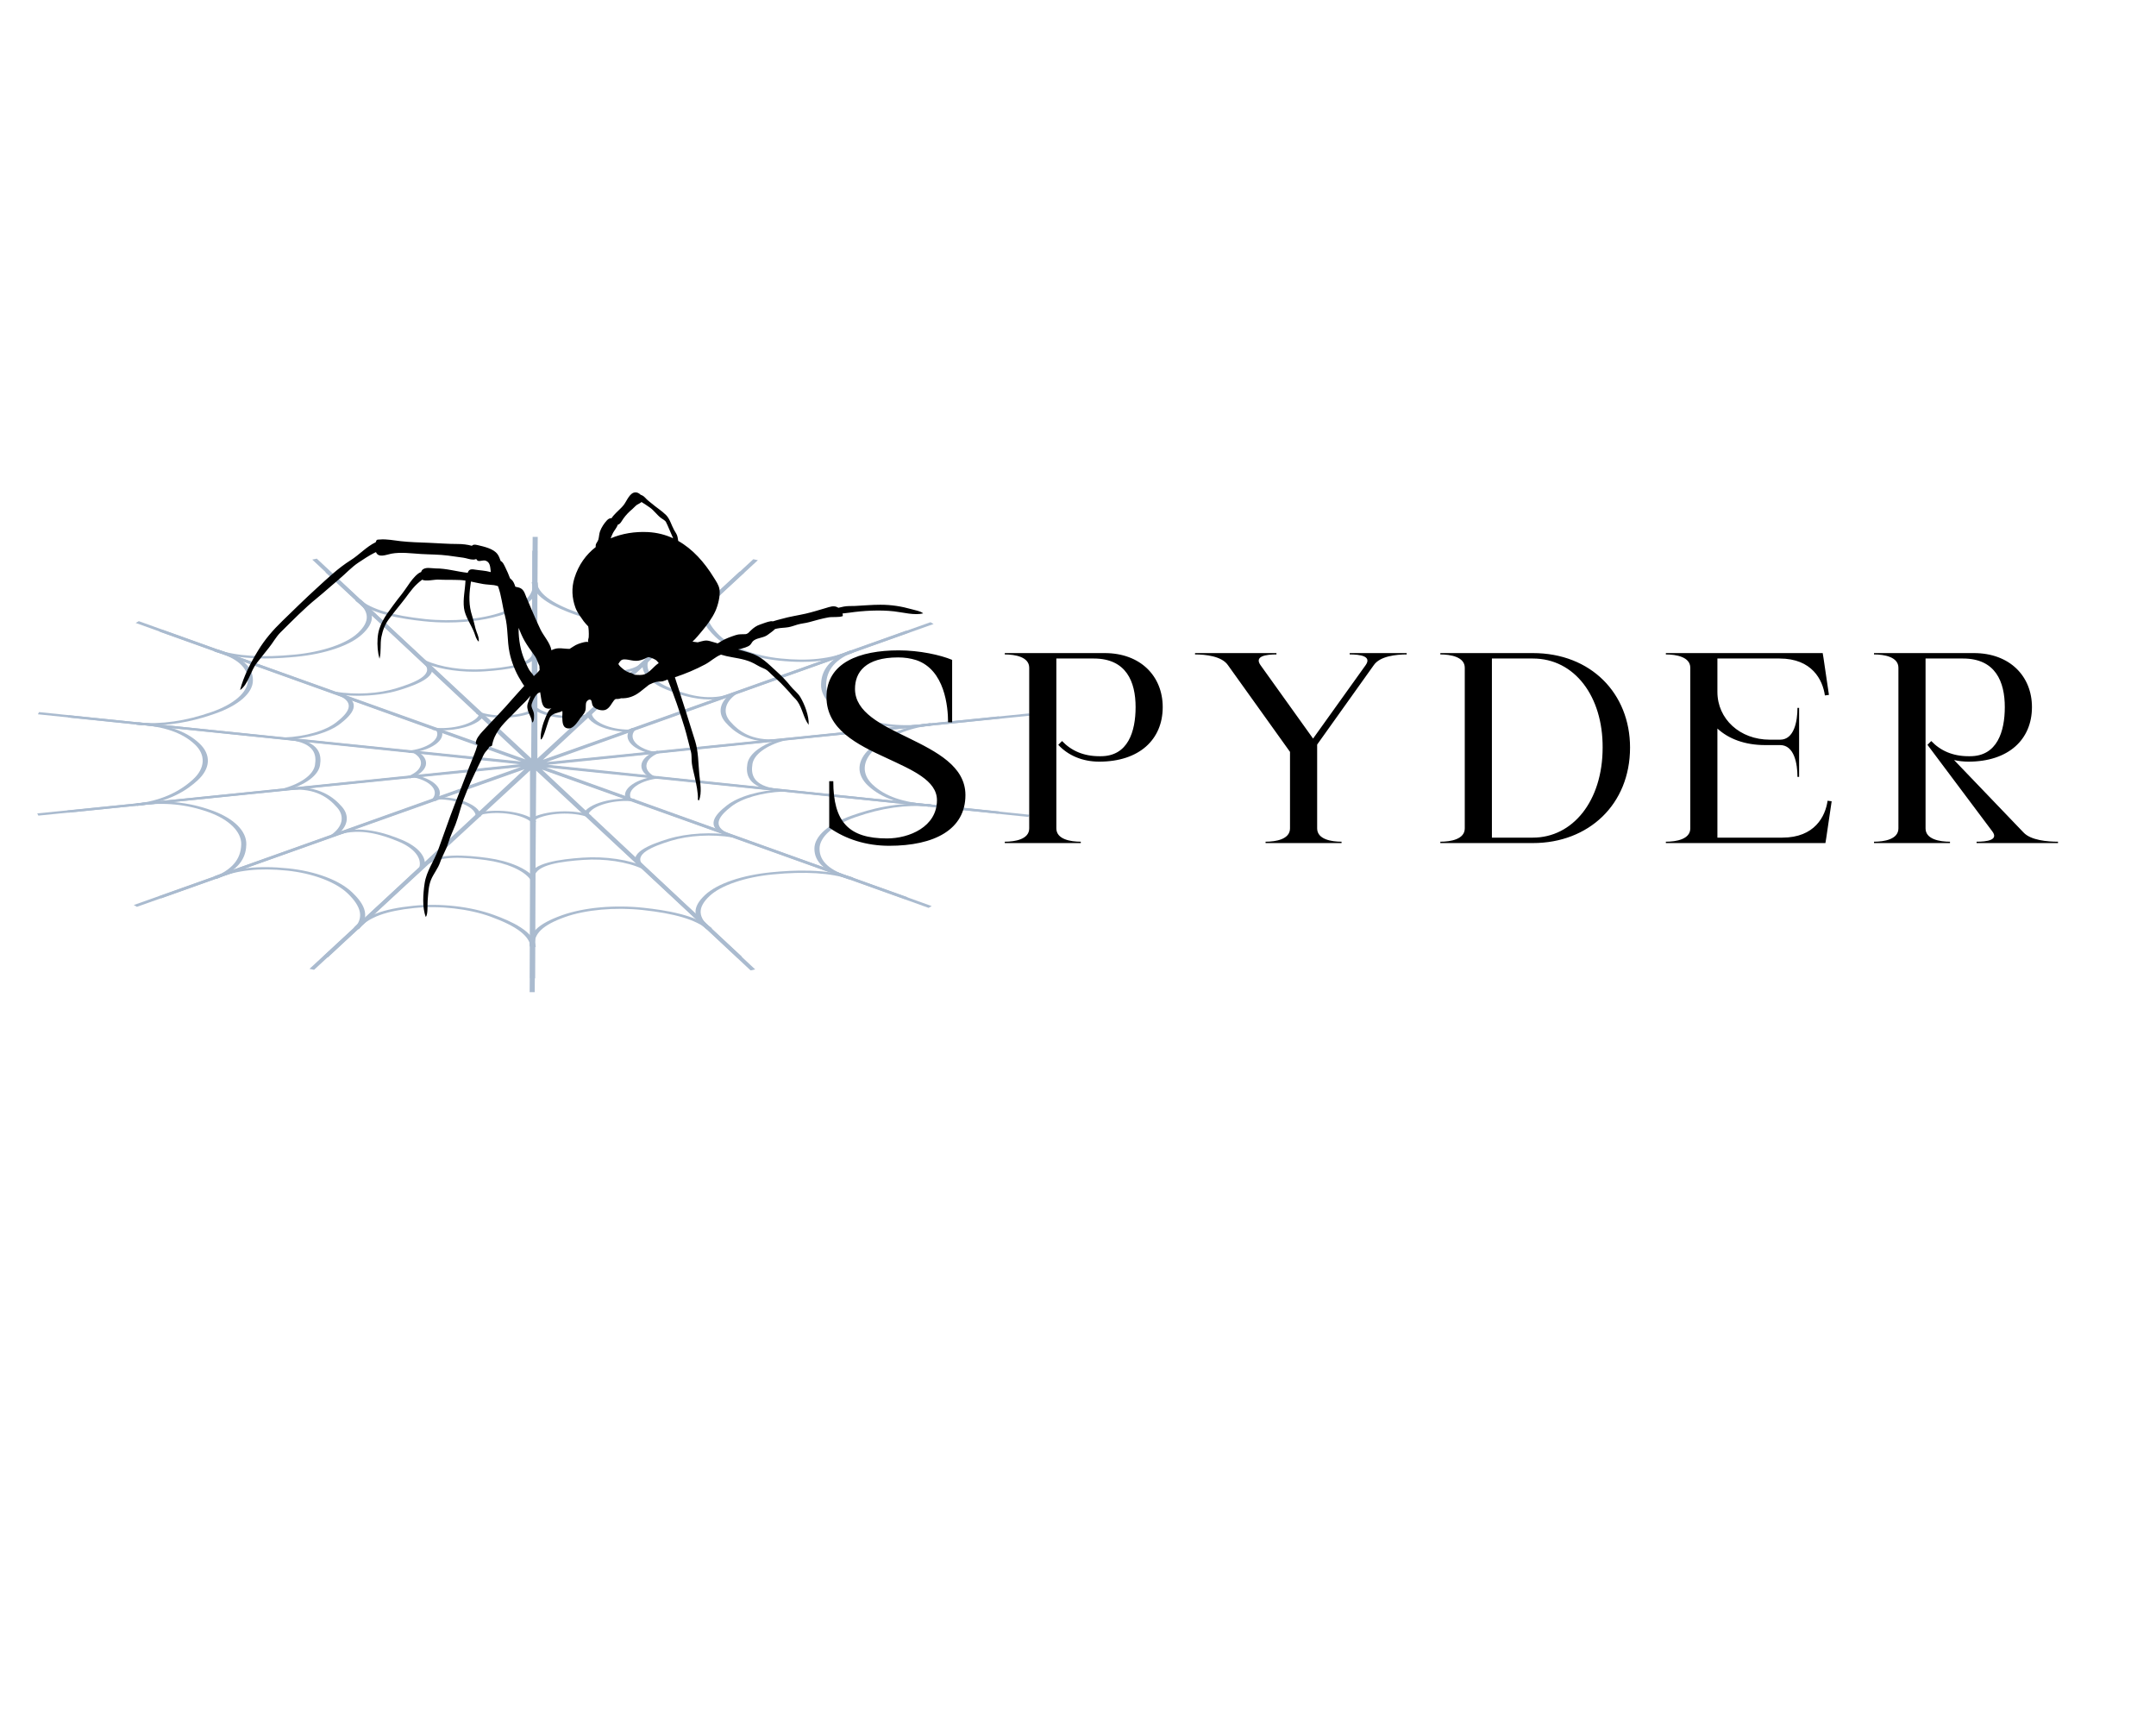 <?xml version="1.0" encoding="UTF-8" standalone="no" ?>
<!DOCTYPE svg PUBLIC "-//W3C//DTD SVG 1.1//EN" "http://www.w3.org/Graphics/SVG/1.1/DTD/svg11.dtd">
<svg xmlns="http://www.w3.org/2000/svg" xmlns:xlink="http://www.w3.org/1999/xlink" version="1.1" width="1280" height="1024" viewBox="0 0 1280 1024" xml:space="preserve">
<desc>Created with Fabric.js 5.3.0</desc>
<defs>
</defs>
<g transform="matrix(1 0 0 1 640 512)" id="background-logo"  >
<rect style="stroke: none; stroke-width: 0; stroke-dasharray: none; stroke-linecap: butt; stroke-dashoffset: 0; stroke-linejoin: miter; stroke-miterlimit: 4; fill: rgb(255,255,255); fill-opacity: 0; fill-rule: nonzero; opacity: 1;"  paint-order="stroke"  x="-640" y="-512" rx="0" ry="0" width="1280" height="1024" />
</g>
<g transform="matrix(2.334 0 0 2.334 316.848 440.581)" id="logo-logo"  >
<g style=""  paint-order="stroke"   >
		<g transform="matrix(1.293 0 0 0.579 0 5.678)"  >
<g style=""  paint-order="stroke"   >
		<g transform="matrix(1 0 0 1 -21.915 46.105)"  >
<polygon style="stroke: none; stroke-width: 1; stroke-dasharray: none; stroke-linecap: butt; stroke-dashoffset: 0; stroke-linejoin: miter; stroke-miterlimit: 4; fill: rgb(170,187,207); fill-rule: nonzero; opacity: 1;"  paint-order="stroke"  points="22.19,47.805 21.19,47.805 21.19,-43.455 -21.29,44.075 -22.19,43.645 22.19,-47.805 " />
</g>
		<g transform="matrix(1 0 0 1 -5.08 22.889)"  >
<path style="stroke: none; stroke-width: 1; stroke-dasharray: none; stroke-linecap: butt; stroke-dashoffset: 0; stroke-linejoin: miter; stroke-miterlimit: 4; fill: rgb(170,187,207); fill-rule: nonzero; opacity: 1;"  paint-order="stroke"  transform=" translate(-92.585, -122.889)" d="M 97.27 125.48 C 96.5 123.81 94.97 122.45 93.06 121.77 C 91.15 121.08 89.1 121.15 87.44 121.95 L 87 121.05 C 88.9 120.13 91.23 120.05 93.39 120.83 C 95.55 121.61 97.3 123.15 98.17 125.07 L 97.27 125.48 z" stroke-linecap="round" />
</g>
		<g transform="matrix(1 0 0 1 -10.89 45.241)"  >
<path style="stroke: none; stroke-width: 1; stroke-dasharray: none; stroke-linecap: butt; stroke-dashoffset: 0; stroke-linejoin: miter; stroke-miterlimit: 4; fill: rgb(170,187,207); fill-rule: nonzero; opacity: 1;"  paint-order="stroke"  transform=" translate(-86.775, -145.241)" d="M 97.01 150.49 C 95.68 146.48 92.34 143.23 88.31 142 C 84.12 140.72 78.99 139.85 76.48 144.42 L 75.6 143.94 C 78.49 138.68 84.4 139.77 88.59 141.04 C 92.93 142.36 96.52 145.86 97.95 150.17 L 97.01 150.49 z" stroke-linecap="round" />
</g>
		<g transform="matrix(1 0 0 1 -17.485 70.904)"  >
<path style="stroke: none; stroke-width: 1; stroke-dasharray: none; stroke-linecap: butt; stroke-dashoffset: 0; stroke-linejoin: miter; stroke-miterlimit: 4; fill: rgb(170,187,207); fill-rule: nonzero; opacity: 1;"  paint-order="stroke"  transform=" translate(-80.18, -170.904)" d="M 97.07 180.16 C 96.82 175.25 94.32 171.02 89.21 166.85 C 84.92 163.36 79.16 161.9 74.16 163.04 C 68.64 164.3 65.26 167.08 63.2 172.07 L 62.28 171.69 C 64.48 166.37 68.08 163.4 73.94 162.07 C 79.31 160.84 85.26 162.34 89.85 166.08 C 93.22 168.82 97.73 173.26 98.08 180.11 L 97.07 180.16 z" stroke-linecap="round" />
</g>
		<g transform="matrix(1 0 0 1 -38.845 41.66)"  >
<polygon style="stroke: none; stroke-width: 1; stroke-dasharray: none; stroke-linecap: butt; stroke-dashoffset: 0; stroke-linejoin: miter; stroke-miterlimit: 4; fill: rgb(170,187,207); fill-rule: nonzero; opacity: 1;"  paint-order="stroke"  points="-1.66,43.07 -2.56,42.64 37.04,-39.59 -39.21,20.85 -39.83,20.06 39.83,-43.07 " />
</g>
		<g transform="matrix(1 0 0 1 -14.564 18.56)"  >
<path style="stroke: none; stroke-width: 1; stroke-dasharray: none; stroke-linecap: butt; stroke-dashoffset: 0; stroke-linejoin: miter; stroke-miterlimit: 4; fill: rgb(170,187,207); fill-rule: nonzero; opacity: 1;"  paint-order="stroke"  transform=" translate(-83.101, -118.56)" d="M 87.26 122.8 L 86.26 122.78 C 86.3 120.94 85.5 119.05 84.08 117.6 C 82.66 116.15 80.79 115.32 78.95 115.32 C 78.95 115.32 78.95 115.32 78.94 115.32 L 78.94 114.32 C 78.94 114.32 78.95 114.32 78.95 114.32 C 81.06 114.32 83.19 115.26 84.79 116.9 C 86.4 118.55 87.3 120.69 87.26 122.8 z" stroke-linecap="round" />
</g>
		<g transform="matrix(1 0 0 1 -30.164 36.952)"  >
<path style="stroke: none; stroke-width: 1; stroke-dasharray: none; stroke-linecap: butt; stroke-dashoffset: 0; stroke-linejoin: miter; stroke-miterlimit: 4; fill: rgb(170,187,207); fill-rule: nonzero; opacity: 1;"  paint-order="stroke"  transform=" translate(-67.501, -136.952)" d="M 76.16 145.33 L 75.17 145.2 C 75.71 141.01 74.11 136.64 71.01 133.78 C 67.79 130.81 63.55 127.8 59.31 130.83 L 58.73 130.02 C 63.62 126.53 68.47 130.08 71.69 133.05 C 75.02 136.12 76.74 140.83 76.16 145.33 z" stroke-linecap="round" />
</g>
		<g transform="matrix(1 0 0 1 -48.076 58.713)"  >
<path style="stroke: none; stroke-width: 1; stroke-dasharray: none; stroke-linecap: butt; stroke-dashoffset: 0; stroke-linejoin: miter; stroke-miterlimit: 4; fill: rgb(170,187,207); fill-rule: nonzero; opacity: 1;"  paint-order="stroke"  transform=" translate(-49.589, -158.713)" d="M 63.27 172.35 L 62.35 171.96 C 64.26 167.42 63.84 162.53 61.04 156.56 C 58.69 151.56 54.13 147.74 49.13 146.6 C 43.61 145.34 39.36 146.38 35.33 149.98 L 34.66 149.23 C 38.95 145.39 43.48 144.28 49.35 145.62 C 54.72 146.85 59.43 150.78 61.94 156.13 C 63.79 160.06 65.93 166.02 63.27 172.35 z" stroke-linecap="round" />
</g>
		<g transform="matrix(1 0 0 1 -48.085 28.96)"  >
<polygon style="stroke: none; stroke-width: 1; stroke-dasharray: none; stroke-linecap: butt; stroke-dashoffset: 0; stroke-linejoin: miter; stroke-miterlimit: 4; fill: rgb(170,187,207); fill-rule: nonzero; opacity: 1;"  paint-order="stroke"  points="-25.17,29.81 -25.79,29.03 45.56,-27.88 -49.36,-6.51 -49.58,-7.49 49.58,-29.81 " />
</g>
		<g transform="matrix(1 0 0 1 -20.984 10.41)"  >
<path style="stroke: none; stroke-width: 1; stroke-dasharray: none; stroke-linecap: butt; stroke-dashoffset: 0; stroke-linejoin: miter; stroke-miterlimit: 4; fill: rgb(170,187,207); fill-rule: nonzero; opacity: 1;"  paint-order="stroke"  transform=" translate(-76.681, -110.41)" d="M 78.4 116.03 L 77.51 115.58 C 78.34 113.94 78.44 111.89 77.79 109.97 C 77.14 108.05 75.81 106.49 74.15 105.69 L 74.58 104.79 C 76.48 105.7 78 107.48 78.74 109.65 C 79.47 111.82 79.35 114.15 78.4 116.03 z" stroke-linecap="round" />
</g>
		<g transform="matrix(1 0 0 1 -42.436 20.761)"  >
<path style="stroke: none; stroke-width: 1; stroke-dasharray: none; stroke-linecap: butt; stroke-dashoffset: 0; stroke-linejoin: miter; stroke-miterlimit: 4; fill: rgb(170,187,207); fill-rule: nonzero; opacity: 1;"  paint-order="stroke"  transform=" translate(-55.229, -120.761)" d="M 58.62 131.51 L 57.78 130.97 C 60.08 127.43 60.54 122.8 58.99 118.87 C 57.38 114.8 54.87 110.23 49.73 111.13 L 49.56 110.14 C 55.48 109.12 58.31 114.42 59.92 118.49 C 61.59 122.72 61.1 127.7 58.62 131.51 z" stroke-linecap="round" />
</g>
		<g transform="matrix(1 0 0 1 -67.329 33.277)"  >
<path style="stroke: none; stroke-width: 1; stroke-dasharray: none; stroke-linecap: butt; stroke-dashoffset: 0; stroke-linejoin: miter; stroke-miterlimit: 4; fill: rgb(170,187,207); fill-rule: nonzero; opacity: 1;"  paint-order="stroke"  transform=" translate(-30.336, -133.277)" d="M 35.29 150.26 L 34.63 149.51 C 38.31 146.25 40.06 141.66 40.13 135.07 C 40.19 129.54 37.73 124.13 33.72 120.93 C 29.29 117.4 25.01 116.49 19.82 117.99 L 19.54 117.03 C 25.07 115.44 29.63 116.4 34.34 120.15 C 38.65 123.59 41.19 129.17 41.13 135.08 C 41.08 139.41 40.43 145.71 35.29 150.26 z" stroke-linecap="round" />
</g>
		<g transform="matrix(1 0 0 1 -47.91 -0.935)"  >
<polygon style="stroke: none; stroke-width: 1; stroke-dasharray: none; stroke-linecap: butt; stroke-dashoffset: 0; stroke-linejoin: miter; stroke-miterlimit: 4; fill: rgb(170,187,207); fill-rule: nonzero; opacity: 1;"  paint-order="stroke"  points="-43.585,22.095 -43.805,21.125 45.165,0.815 -49.625,-21.125 -49.405,-22.095 49.625,0.825 " />
</g>
		<g transform="matrix(1 0 0 1 -23.048 0.185)"  >
<path style="stroke: none; stroke-width: 1; stroke-dasharray: none; stroke-linecap: butt; stroke-dashoffset: 0; stroke-linejoin: miter; stroke-miterlimit: 4; fill: rgb(170,187,207); fill-rule: nonzero; opacity: 1;"  paint-order="stroke"  transform=" translate(-74.617, -100.185)" d="M 73.35 106.08 L 72.74 105.29 C 74.2 104.17 75.18 102.37 75.43 100.35 C 75.68 98.33 75.16 96.35 74.01 94.91 L 74.79 94.29 C 76.11 95.94 76.7 98.19 76.43 100.47 C 76.14 102.75 75.02 104.8 73.35 106.08 z" stroke-linecap="round" />
</g>
		<g transform="matrix(1 0 0 1 -45.655 -0.14)"  >
<path style="stroke: none; stroke-width: 1; stroke-dasharray: none; stroke-linecap: butt; stroke-dashoffset: 0; stroke-linejoin: miter; stroke-miterlimit: 4; fill: rgb(170,187,207); fill-rule: nonzero; opacity: 1;"  paint-order="stroke"  transform=" translate(-52.01, -99.86)" d="M 48.82 111.45 L 48.3 110.59 C 51.91 108.4 54.34 104.43 54.64 100.22 C 54.95 95.85 54.67 90.66 49.65 89.23 L 49.92 88.27 C 55.7 89.91 55.95 95.92 55.63 100.29 C 55.31 104.82 52.7 109.09 48.82 111.45 z" stroke-linecap="round" />
</g>
		<g transform="matrix(1 0 0 1 -71.186 -0.18)"  >
<path style="stroke: none; stroke-width: 1; stroke-dasharray: none; stroke-linecap: butt; stroke-dashoffset: 0; stroke-linejoin: miter; stroke-miterlimit: 4; fill: rgb(170,187,207); fill-rule: nonzero; opacity: 1;"  paint-order="stroke"  transform=" translate(-26.479, -99.82)" d="M 19.66 118.21 L 19.39 117.25 C 24.12 115.91 27.69 112.53 30.61 106.62 C 33.06 101.67 33.2 95.72 30.97 91.1 C 28.51 86 25.04 83.32 19.72 82.42 L 19.89 81.43 C 25.56 82.39 29.26 85.24 31.87 90.66 C 34.26 95.63 34.12 101.76 31.5 107.06 C 29.58 110.96 26.26 116.35 19.66 118.21 z" stroke-linecap="round" />
</g>
		<g transform="matrix(1 0 0 1 -45.01 -31.165)"  >
<polygon style="stroke: none; stroke-width: 1; stroke-dasharray: none; stroke-linecap: butt; stroke-dashoffset: 0; stroke-linejoin: miter; stroke-miterlimit: 4; fill: rgb(170,187,207); fill-rule: nonzero; opacity: 1;"  paint-order="stroke"  points="46.605,31.805 -46.605,10.535 -46.385,9.555 42.585,29.865 -33.295,-31.025 -32.675,-31.805 " />
</g>
		<g transform="matrix(1 0 0 1 -21.363 -10.065)"  >
<path style="stroke: none; stroke-width: 1; stroke-dasharray: none; stroke-linecap: butt; stroke-dashoffset: 0; stroke-linejoin: miter; stroke-miterlimit: 4; fill: rgb(170,187,207); fill-rule: nonzero; opacity: 1;"  paint-order="stroke"  transform=" translate(-76.302, -89.935)" d="M 73.12 94.93 L 72.91 93.95 C 74.71 93.57 76.38 92.38 77.47 90.67 C 78.56 88.96 78.96 86.95 78.54 85.16 L 79.51 84.94 C 79.98 87 79.54 89.28 78.3 91.22 C 77.06 93.16 75.19 94.5 73.12 94.93 z" stroke-linecap="round" />
</g>
		<g transform="matrix(1 0 0 1 -42.232 -21.09)"  >
<path style="stroke: none; stroke-width: 1; stroke-dasharray: none; stroke-linecap: butt; stroke-dashoffset: 0; stroke-linejoin: miter; stroke-miterlimit: 4; fill: rgb(170,187,207); fill-rule: nonzero; opacity: 1;"  paint-order="stroke"  transform=" translate(-55.433, -78.91)" d="M 48.69 89.12 L 48.59 88.12 C 52.79 87.71 56.7 85.19 58.8 81.52 C 60.98 77.72 62.97 72.92 59.07 69.45 L 59.73 68.7 C 64.22 72.69 61.84 78.21 59.66 82.01 C 57.42 85.96 53.21 88.68 48.69 89.12 z" stroke-linecap="round" />
</g>
		<g transform="matrix(1 0 0 1 -66.71 -33.83)"  >
<path style="stroke: none; stroke-width: 1; stroke-dasharray: none; stroke-linecap: butt; stroke-dashoffset: 0; stroke-linejoin: miter; stroke-miterlimit: 4; fill: rgb(170,187,207); fill-rule: nonzero; opacity: 1;"  paint-order="stroke"  transform=" translate(-30.955, -66.17)" d="M 22.24 82.81 C 21.35 82.81 20.43 82.73 19.48 82.57 L 19.65 81.59 C 24.5 82.44 29.17 80.94 34.37 76.88 C 38.73 73.48 41.43 68.18 41.43 63.05 C 41.43 57.39 39.47 53.47 35.06 50.35 L 35.64 49.53 C 40.34 52.86 42.43 57.03 42.43 63.04 C 42.43 68.55 39.65 74.02 34.98 77.66 C 32.05 79.96 27.7 82.81 22.24 82.81 z" stroke-linecap="round" />
</g>
		<g transform="matrix(1 0 0 1 -36.215 -44.585)"  >
<polygon style="stroke: none; stroke-width: 1; stroke-dasharray: none; stroke-linecap: butt; stroke-dashoffset: 0; stroke-linejoin: miter; stroke-miterlimit: 4; fill: rgb(170,187,207); fill-rule: nonzero; opacity: 1;"  paint-order="stroke"  points="37.38,45.855 -37.38,-13.755 -36.75,-14.535 34.6,42.365 -7.35,-45.425 -6.45,-45.855 " />
</g>
		<g transform="matrix(1 0 0 1 -14.865 -18.34)"  >
<path style="stroke: none; stroke-width: 1; stroke-dasharray: none; stroke-linecap: butt; stroke-dashoffset: 0; stroke-linejoin: miter; stroke-miterlimit: 4; fill: rgb(170,187,207); fill-rule: nonzero; opacity: 1;"  paint-order="stroke"  transform=" translate(-82.8, -81.66)" d="M 79.54 84.99 C 78.93 84.99 78.33 84.92 77.75 84.78 L 77.99 83.81 C 79.78 84.26 81.8 83.9 83.52 82.83 C 85.25 81.76 86.47 80.12 86.88 78.33 L 87.85 78.55 C 87.38 80.61 85.99 82.48 84.04 83.68 C 82.65 84.54 81.08 84.99 79.54 84.99 z" stroke-linecap="round" />
</g>
		<g transform="matrix(1 0 0 1 -29.684 -37.415)"  >
<path style="stroke: none; stroke-width: 1; stroke-dasharray: none; stroke-linecap: butt; stroke-dashoffset: 0; stroke-linejoin: miter; stroke-miterlimit: 4; fill: rgb(170,187,207); fill-rule: nonzero; opacity: 1;"  paint-order="stroke"  transform=" translate(-67.981, -62.585)" d="M 63.12 69.8 C 61.47 69.8 59.82 69.52 58.26 68.95 L 58.61 68.01 C 62.57 69.47 67.19 68.89 70.67 66.5 C 74.28 64.02 78.16 60.56 76.15 55.75 L 77.07 55.37 C 79.39 60.91 74.85 64.85 71.23 67.33 C 68.86 68.95 65.99 69.8 63.12 69.8 z" stroke-linecap="round" />
</g>
		<g transform="matrix(1 0 0 1 -47.349 -59.475)"  >
<path style="stroke: none; stroke-width: 1; stroke-dasharray: none; stroke-linecap: butt; stroke-dashoffset: 0; stroke-linejoin: miter; stroke-miterlimit: 4; fill: rgb(170,187,207); fill-rule: nonzero; opacity: 1;"  paint-order="stroke"  transform=" translate(-50.316, -40.525)" d="M 44.76 53.42 C 41.56 53.42 38.05 52.71 34.79 50.37 L 35.37 49.56 C 39.37 52.43 44.23 53.11 50.68 51.71 C 56.08 50.54 60.82 46.94 63.04 42.31 C 65.5 37.21 65.43 32.83 62.81 28.11 L 63.69 27.63 C 66.48 32.67 66.55 37.33 63.94 42.75 C 61.55 47.72 56.67 51.43 50.89 52.69 C 49.13 53.06 47.02 53.42 44.76 53.42 z" stroke-linecap="round" />
</g>
		<g transform="matrix(1 0 0 1 -20.1 -49.175)"  >
<polygon style="stroke: none; stroke-width: 1; stroke-dasharray: none; stroke-linecap: butt; stroke-dashoffset: 0; stroke-linejoin: miter; stroke-miterlimit: 4; fill: rgb(170,187,207); fill-rule: nonzero; opacity: 1;"  paint-order="stroke"  points="20.595,50.825 -20.895,-35.325 -19.995,-35.755 19.605,46.465 19.895,-50.825 20.895,-50.825 " />
</g>
		<g transform="matrix(1 0 0 1 -5.43 -22.38)"  >
<path style="stroke: none; stroke-width: 1; stroke-dasharray: none; stroke-linecap: butt; stroke-dashoffset: 0; stroke-linejoin: miter; stroke-miterlimit: 4; fill: rgb(170,187,207); fill-rule: nonzero; opacity: 1;"  paint-order="stroke"  transform=" translate(-92.235, -77.62)" d="M 91.54 79.44 C 89.59 79.44 87.73 78.81 86.33 77.65 L 86.97 76.88 C 88.39 78.05 90.36 78.61 92.38 78.4 C 94.4 78.19 96.22 77.24 97.36 75.8 L 98.14 76.42 C 96.83 78.07 94.76 79.15 92.48 79.39 C 92.16 79.42 91.85 79.44 91.54 79.44 z" stroke-linecap="round" />
</g>
		<g transform="matrix(1 0 0 1 -10.6 -44.98)"  >
<path style="stroke: none; stroke-width: 1; stroke-dasharray: none; stroke-linecap: butt; stroke-dashoffset: 0; stroke-linejoin: miter; stroke-miterlimit: 4; fill: rgb(170,187,207); fill-rule: nonzero; opacity: 1;"  paint-order="stroke"  transform=" translate(-87.065, -55.02)" d="M 85.94 59.25 C 82.12 59.25 78.31 57.68 75.64 54.93 L 76.36 54.23 C 79.3 57.26 83.71 58.74 87.88 58.1 C 92.21 57.43 97.21 56 97.49 50.79 L 98.49 50.84 C 98.17 56.84 92.37 58.42 88.04 59.09 C 87.34 59.19 86.64 59.25 85.94 59.25 z" stroke-linecap="round" />
</g>
		<g transform="matrix(1 0 0 1 -17.142 -71.17)"  >
<path style="stroke: none; stroke-width: 1; stroke-dasharray: none; stroke-linecap: butt; stroke-dashoffset: 0; stroke-linejoin: miter; stroke-miterlimit: 4; fill: rgb(170,187,207); fill-rule: nonzero; opacity: 1;"  paint-order="stroke"  transform=" translate(-80.523, -28.83)" d="M 80.72 37.62 C 79.17 37.62 77.6 37.44 76.05 37.07 C 71.83 36.06 65.84 34.02 62.55 28 L 63.43 27.52 C 65.79 31.84 69.87 34.56 76.29 36.1 C 81.67 37.38 87.49 36.2 91.5 33 C 95.93 29.47 97.76 25.49 97.46 20.1 L 98.46 20.04 C 98.79 25.79 96.83 30.02 92.13 33.77 C 88.97 36.29 84.92 37.62 80.72 37.62 z" stroke-linecap="round" />
</g>
		<g transform="matrix(1 0 0 1 21.915 -46.105)"  >
<polygon style="stroke: none; stroke-width: 1; stroke-dasharray: none; stroke-linecap: butt; stroke-dashoffset: 0; stroke-linejoin: miter; stroke-miterlimit: 4; fill: rgb(170,187,207); fill-rule: nonzero; opacity: 1;"  paint-order="stroke"  points="-22.19,47.805 -22.19,-47.805 -21.19,-47.805 -21.19,43.455 21.29,-44.075 22.19,-43.645 " />
</g>
		<g transform="matrix(1 0 0 1 5.085 -22.885)"  >
<path style="stroke: none; stroke-width: 1; stroke-dasharray: none; stroke-linecap: butt; stroke-dashoffset: 0; stroke-linejoin: miter; stroke-miterlimit: 4; fill: rgb(170,187,207); fill-rule: nonzero; opacity: 1;"  paint-order="stroke"  transform=" translate(-102.75, -77.115)" d="M 104.94 79.71 C 103.94 79.71 102.92 79.53 101.94 79.18 C 99.78 78.4 98.03 76.86 97.16 74.94 L 98.07 74.52 C 98.84 76.19 100.37 77.55 102.28 78.23 C 104.19 78.92 106.24 78.85 107.9 78.05 L 108.34 78.95 C 107.29 79.46 106.13 79.71 104.94 79.71 z" stroke-linecap="round" />
</g>
		<g transform="matrix(1 0 0 1 10.885 -45.24)"  >
<path style="stroke: none; stroke-width: 1; stroke-dasharray: none; stroke-linecap: butt; stroke-dashoffset: 0; stroke-linejoin: miter; stroke-miterlimit: 4; fill: rgb(170,187,207); fill-rule: nonzero; opacity: 1;"  paint-order="stroke"  transform=" translate(-108.55, -54.76)" d="M 112.66 60.01 C 110.62 60.01 108.52 59.5 106.73 58.96 C 102.39 57.64 98.8 54.14 97.37 49.83 L 98.32 49.51 C 99.65 53.52 102.99 56.77 107.02 58 C 111.21 59.28 116.34 60.15 118.85 55.58 L 119.73 56.06 C 118.07 59.08 115.42 60.01 112.66 60.01 z" stroke-linecap="round" />
</g>
		<g transform="matrix(1 0 0 1 17.5 -70.905)"  >
<path style="stroke: none; stroke-width: 1; stroke-dasharray: none; stroke-linecap: butt; stroke-dashoffset: 0; stroke-linejoin: miter; stroke-miterlimit: 4; fill: rgb(170,187,207); fill-rule: nonzero; opacity: 1;"  paint-order="stroke"  transform=" translate(-115.165, -29.095)" d="M 117.63 38.35 C 113.37 38.35 109.03 36.8 105.5 33.92 C 102.13 31.18 97.62 26.74 97.27 19.89 L 98.27 19.84 C 98.52 24.75 101.02 28.98 106.13 33.15 C 110.42 36.64 116.18 38.1 121.18 36.96 C 126.7 35.7 130.08 32.92 132.14 27.93 L 133.06 28.31 C 130.86 33.63 127.26 36.6 121.4 37.93 C 120.17 38.21 118.9 38.35 117.63 38.35 z" stroke-linecap="round" />
</g>
		<g transform="matrix(1 0 0 1 38.845 -41.66)"  >
<polygon style="stroke: none; stroke-width: 1; stroke-dasharray: none; stroke-linecap: butt; stroke-dashoffset: 0; stroke-linejoin: miter; stroke-miterlimit: 4; fill: rgb(170,187,207); fill-rule: nonzero; opacity: 1;"  paint-order="stroke"  points="-39.83,43.07 1.66,-43.07 2.56,-42.64 -37.04,39.59 39.21,-20.85 39.83,-20.06 " />
</g>
		<g transform="matrix(1 0 0 1 14.579 -18.57)"  >
<path style="stroke: none; stroke-width: 1; stroke-dasharray: none; stroke-linecap: butt; stroke-dashoffset: 0; stroke-linejoin: miter; stroke-miterlimit: 4; fill: rgb(170,187,207); fill-rule: nonzero; opacity: 1;"  paint-order="stroke"  transform=" translate(-112.244, -81.43)" d="M 116.39 85.67 C 114.28 85.67 112.15 84.73 110.55 83.09 C 108.94 81.45 108.04 79.3 108.08 77.19 L 109.08 77.21 C 109.05 79.05 109.84 80.94 111.27 82.39 C 112.69 83.84 114.56 84.67 116.4 84.67 C 116.4 84.67 116.4 84.67 116.41 84.67 L 116.39 85.67 C 116.4 85.67 116.39 85.67 116.39 85.67 z" stroke-linecap="round" />
</g>
		<g transform="matrix(1 0 0 1 30.164 -36.955)"  >
<path style="stroke: none; stroke-width: 1; stroke-dasharray: none; stroke-linecap: butt; stroke-dashoffset: 0; stroke-linejoin: miter; stroke-miterlimit: 4; fill: rgb(170,187,207); fill-rule: nonzero; opacity: 1;"  paint-order="stroke"  transform=" translate(-127.829, -63.045)" d="M 132.33 71.43 C 129 71.43 125.92 69.05 123.64 66.95 C 120.3 63.87 118.59 59.17 119.17 54.66 L 120.16 54.79 C 119.62 58.98 121.22 63.35 124.32 66.21 C 127.54 69.18 131.78 72.19 136.02 69.16 L 136.6 69.97 C 135.17 71.02 133.73 71.43 132.33 71.43 z" stroke-linecap="round" />
</g>
		<g transform="matrix(1 0 0 1 48.079 -58.71)"  >
<path style="stroke: none; stroke-width: 1; stroke-dasharray: none; stroke-linecap: butt; stroke-dashoffset: 0; stroke-linejoin: miter; stroke-miterlimit: 4; fill: rgb(170,187,207); fill-rule: nonzero; opacity: 1;"  paint-order="stroke"  transform=" translate(-145.744, -41.29)" d="M 150.45 54.92 C 149.04 54.92 147.56 54.74 145.98 54.38 C 140.61 53.15 135.9 49.22 133.39 43.87 C 131.55 39.94 129.41 33.98 132.06 27.66 L 132.98 28.05 C 131.07 32.59 131.49 37.48 134.29 43.45 C 136.64 48.45 141.2 52.27 146.2 53.41 C 151.72 54.67 155.97 53.63 160 50.03 L 160.67 50.78 C 157.53 53.57 154.27 54.92 150.45 54.92 z" stroke-linecap="round" />
</g>
		<g transform="matrix(1 0 0 1 48.085 -28.96)"  >
<polygon style="stroke: none; stroke-width: 1; stroke-dasharray: none; stroke-linecap: butt; stroke-dashoffset: 0; stroke-linejoin: miter; stroke-miterlimit: 4; fill: rgb(170,187,207); fill-rule: nonzero; opacity: 1;"  paint-order="stroke"  points="-49.58,29.81 25.17,-29.81 25.79,-29.02 -45.56,27.88 49.36,6.51 49.58,7.49 " />
</g>
		<g transform="matrix(1 0 0 1 20.985 -10.4)"  >
<path style="stroke: none; stroke-width: 1; stroke-dasharray: none; stroke-linecap: butt; stroke-dashoffset: 0; stroke-linejoin: miter; stroke-miterlimit: 4; fill: rgb(170,187,207); fill-rule: nonzero; opacity: 1;"  paint-order="stroke"  transform=" translate(-118.65, -89.6)" d="M 120.76 95.22 C 118.86 94.31 117.34 92.54 116.6 90.36 C 115.86 88.19 115.98 85.86 116.93 83.98 L 117.82 84.43 C 116.99 86.07 116.89 88.12 117.54 90.04 C 118.19 91.96 119.52 93.52 121.18 94.32 L 120.76 95.22 z" stroke-linecap="round" />
</g>
		<g transform="matrix(1 0 0 1 42.437 -20.765)"  >
<path style="stroke: none; stroke-width: 1; stroke-dasharray: none; stroke-linecap: butt; stroke-dashoffset: 0; stroke-linejoin: miter; stroke-miterlimit: 4; fill: rgb(170,187,207); fill-rule: nonzero; opacity: 1;"  paint-order="stroke"  transform=" translate(-140.102, -79.235)" d="M 144.33 89.98 C 139.39 89.98 136.89 85.23 135.41 81.5 C 133.74 77.28 134.24 72.29 136.71 68.49 L 137.55 69.03 C 135.25 72.57 134.79 77.2 136.34 81.13 C 137.95 85.2 140.46 89.75 145.6 88.87 L 145.77 89.85 C 145.27 89.94 144.79 89.98 144.33 89.98 z" stroke-linecap="round" />
</g>
		<g transform="matrix(1 0 0 1 67.329 -33.265)"  >
<path style="stroke: none; stroke-width: 1; stroke-dasharray: none; stroke-linecap: butt; stroke-dashoffset: 0; stroke-linejoin: miter; stroke-miterlimit: 4; fill: rgb(170,187,207); fill-rule: nonzero; opacity: 1;"  paint-order="stroke"  transform=" translate(-164.994, -66.735)" d="M 170.93 83.72 C 167.44 83.72 164.25 82.46 160.99 79.86 C 156.68 76.42 154.14 70.84 154.2 64.93 C 154.24 60.59 154.9 54.29 160.04 49.75 L 160.7 50.5 C 157.02 53.76 155.27 58.35 155.2 64.94 C 155.14 70.47 157.6 75.88 161.61 79.08 C 166.04 82.61 170.32 83.52 175.51 82.02 L 175.79 82.98 C 174.09 83.47 172.48 83.72 170.93 83.72 z" stroke-linecap="round" />
</g>
		<g transform="matrix(1 0 0 1 47.91 0.935)"  >
<polygon style="stroke: none; stroke-width: 1; stroke-dasharray: none; stroke-linecap: butt; stroke-dashoffset: 0; stroke-linejoin: miter; stroke-miterlimit: 4; fill: rgb(170,187,207); fill-rule: nonzero; opacity: 1;"  paint-order="stroke"  points="49.405,22.095 -49.625,-0.825 43.585,-22.095 43.815,-21.125 -45.165,-0.815 49.625,21.125 " />
</g>
		<g transform="matrix(1 0 0 1 23.053 -0.185)"  >
<path style="stroke: none; stroke-width: 1; stroke-dasharray: none; stroke-linecap: butt; stroke-dashoffset: 0; stroke-linejoin: miter; stroke-miterlimit: 4; fill: rgb(170,187,207); fill-rule: nonzero; opacity: 1;"  paint-order="stroke"  transform=" translate(-120.718, -99.815)" d="M 120.55 105.71 C 119.23 104.06 118.64 101.81 118.91 99.53 C 119.19 97.25 120.31 95.21 121.98 93.92 L 122.59 94.71 C 121.13 95.83 120.15 97.63 119.9 99.65 C 119.65 101.67 120.17 103.65 121.32 105.09 L 120.55 105.71 z" stroke-linecap="round" />
</g>
		<g transform="matrix(1 0 0 1 45.661 0.14)"  >
<path style="stroke: none; stroke-width: 1; stroke-dasharray: none; stroke-linecap: butt; stroke-dashoffset: 0; stroke-linejoin: miter; stroke-miterlimit: 4; fill: rgb(170,187,207); fill-rule: nonzero; opacity: 1;"  paint-order="stroke"  transform=" translate(-143.326, -100.14)" d="M 145.41 111.73 C 139.64 110.09 139.38 104.08 139.7 99.71 C 140.02 95.18 142.64 90.91 146.52 88.55 L 147.04 89.41 C 143.43 91.6 141 95.57 140.7 99.78 C 140.39 104.15 140.67 109.34 145.69 110.77 L 145.41 111.73 z" stroke-linecap="round" />
</g>
		<g transform="matrix(1 0 0 1 71.189 0.17)"  >
<path style="stroke: none; stroke-width: 1; stroke-dasharray: none; stroke-linecap: butt; stroke-dashoffset: 0; stroke-linejoin: miter; stroke-miterlimit: 4; fill: rgb(170,187,207); fill-rule: nonzero; opacity: 1;"  paint-order="stroke"  transform=" translate(-168.854, -100.17)" d="M 175.44 118.56 C 169.77 117.6 166.07 114.75 163.46 109.33 C 161.07 104.36 161.2 98.23 163.83 92.93 C 165.75 89.04 169.07 83.65 175.68 81.78 L 175.95 82.74 C 171.22 84.08 167.65 87.45 164.73 93.37 C 162.28 98.32 162.14 104.27 164.37 108.89 C 166.83 113.99 170.29 116.67 175.62 117.57 L 175.44 118.56 z" stroke-linecap="round" />
</g>
		<g transform="matrix(1 0 0 1 45.015 31.165)"  >
<polygon style="stroke: none; stroke-width: 1; stroke-dasharray: none; stroke-linecap: butt; stroke-dashoffset: 0; stroke-linejoin: miter; stroke-miterlimit: 4; fill: rgb(170,187,207); fill-rule: nonzero; opacity: 1;"  paint-order="stroke"  points="32.67,31.805 -46.61,-31.805 46.61,-10.535 46.38,-9.555 -42.59,-29.865 33.29,31.025 " />
</g>
		<g transform="matrix(1 0 0 1 21.358 10.07)"  >
<path style="stroke: none; stroke-width: 1; stroke-dasharray: none; stroke-linecap: butt; stroke-dashoffset: 0; stroke-linejoin: miter; stroke-miterlimit: 4; fill: rgb(170,187,207); fill-rule: nonzero; opacity: 1;"  paint-order="stroke"  transform=" translate(-119.023, -110.07)" d="M 115.81 115.07 C 115.34 113.01 115.78 110.73 117.02 108.79 C 118.26 106.85 120.15 105.5 122.22 105.07 L 122.42 106.05 C 120.62 106.43 118.96 107.62 117.86 109.33 C 116.76 111.04 116.37 113.05 116.78 114.85 L 115.81 115.07 z" stroke-linecap="round" />
</g>
		<g transform="matrix(1 0 0 1 42.227 21.085)"  >
<path style="stroke: none; stroke-width: 1; stroke-dasharray: none; stroke-linecap: butt; stroke-dashoffset: 0; stroke-linejoin: miter; stroke-miterlimit: 4; fill: rgb(170,187,207); fill-rule: nonzero; opacity: 1;"  paint-order="stroke"  transform=" translate(-139.892, -121.085)" d="M 135.59 131.29 C 131.1 127.3 133.48 121.78 135.66 117.98 C 137.92 114.04 142.12 111.32 146.64 110.88 L 146.74 111.88 C 142.54 112.29 138.63 114.82 136.53 118.48 C 134.35 122.28 132.36 127.08 136.26 130.55 L 135.59 131.29 z" stroke-linecap="round" />
</g>
		<g transform="matrix(1 0 0 1 66.705 33.833)"  >
<path style="stroke: none; stroke-width: 1; stroke-dasharray: none; stroke-linecap: butt; stroke-dashoffset: 0; stroke-linejoin: miter; stroke-miterlimit: 4; fill: rgb(170,187,207); fill-rule: nonzero; opacity: 1;"  paint-order="stroke"  transform=" translate(-164.37, -133.833)" d="M 159.68 150.47 C 154.98 147.14 152.89 142.97 152.89 136.96 C 152.89 131.45 155.67 125.98 160.34 122.34 C 163.76 119.67 169.09 116.25 175.85 117.44 L 175.68 118.42 C 170.83 117.58 166.16 119.07 160.96 123.13 C 156.6 126.53 153.9 131.83 153.9 136.96 C 153.9 142.62 155.86 146.54 160.27 149.66 L 159.68 150.47 z" stroke-linecap="round" />
</g>
		<g transform="matrix(1 0 0 1 36.22 44.585)"  >
<polygon style="stroke: none; stroke-width: 1; stroke-dasharray: none; stroke-linecap: butt; stroke-dashoffset: 0; stroke-linejoin: miter; stroke-miterlimit: 4; fill: rgb(170,187,207); fill-rule: nonzero; opacity: 1;"  paint-order="stroke"  points="6.445,45.855 -37.375,-45.855 37.375,13.755 36.755,14.535 -34.595,-42.365 7.355,45.425 " />
</g>
		<g transform="matrix(1 0 0 1 14.86 18.337)"  >
<path style="stroke: none; stroke-width: 1; stroke-dasharray: none; stroke-linecap: butt; stroke-dashoffset: 0; stroke-linejoin: miter; stroke-miterlimit: 4; fill: rgb(170,187,207); fill-rule: nonzero; opacity: 1;"  paint-order="stroke"  transform=" translate(-112.525, -118.337)" d="M 108.44 121.67 L 107.47 121.45 C 107.94 119.39 109.33 117.52 111.28 116.32 C 113.24 115.11 115.53 114.71 117.58 115.22 L 117.34 116.19 C 115.55 115.75 113.53 116.11 111.81 117.17 C 110.08 118.24 108.85 119.88 108.44 121.67 z" stroke-linecap="round" />
</g>
		<g transform="matrix(1 0 0 1 29.684 37.431)"  >
<path style="stroke: none; stroke-width: 1; stroke-dasharray: none; stroke-linecap: butt; stroke-dashoffset: 0; stroke-linejoin: miter; stroke-miterlimit: 4; fill: rgb(170,187,207); fill-rule: nonzero; opacity: 1;"  paint-order="stroke"  transform=" translate(-127.349, -137.431)" d="M 118.26 144.65 C 115.94 139.11 120.48 135.17 124.1 132.69 C 127.84 130.12 132.81 129.5 137.07 131.06 L 136.72 132 C 132.76 130.54 128.14 131.12 124.66 133.51 C 121.05 135.99 117.17 139.45 119.18 144.26 L 118.26 144.65 z" stroke-linecap="round" />
</g>
		<g transform="matrix(1 0 0 1 47.359 59.483)"  >
<path style="stroke: none; stroke-width: 1; stroke-dasharray: none; stroke-linecap: butt; stroke-dashoffset: 0; stroke-linejoin: miter; stroke-miterlimit: 4; fill: rgb(170,187,207); fill-rule: nonzero; opacity: 1;"  paint-order="stroke"  transform=" translate(-145.024, -159.483)" d="M 131.65 172.38 C 128.86 167.34 128.79 162.68 131.4 157.26 C 133.79 152.29 138.67 148.58 144.45 147.32 C 148.69 146.4 154.97 145.64 160.55 149.63 L 159.97 150.44 C 155.97 147.57 151.11 146.89 144.66 148.29 C 139.26 149.46 134.52 153.07 132.3 157.69 C 129.84 162.79 129.91 167.17 132.53 171.89 L 131.65 172.38 z" stroke-linecap="round" />
</g>
		<g transform="matrix(1 0 0 1 20.1 49.175)"  >
<polygon style="stroke: none; stroke-width: 1; stroke-dasharray: none; stroke-linecap: butt; stroke-dashoffset: 0; stroke-linejoin: miter; stroke-miterlimit: 4; fill: rgb(170,187,207); fill-rule: nonzero; opacity: 1;"  paint-order="stroke"  points="-19.895,50.825 -20.895,50.825 -20.595,-50.825 20.895,35.325 19.995,35.755 -19.605,-46.475 " />
</g>
		<g transform="matrix(1 0 0 1 5.43 22.38)"  >
<path style="stroke: none; stroke-width: 1; stroke-dasharray: none; stroke-linecap: butt; stroke-dashoffset: 0; stroke-linejoin: miter; stroke-miterlimit: 4; fill: rgb(170,187,207); fill-rule: nonzero; opacity: 1;"  paint-order="stroke"  transform=" translate(-103.095, -122.38)" d="M 97.97 124.2 L 97.19 123.58 C 98.5 121.93 100.57 120.85 102.85 120.61 C 105.13 120.37 107.38 121.01 109 122.35 L 108.36 123.12 C 106.94 121.95 104.97 121.39 102.95 121.6 C 100.94 121.81 99.12 122.76 97.97 124.2 z" stroke-linecap="round" />
</g>
		<g transform="matrix(1 0 0 1 10.61 44.981)"  >
<path style="stroke: none; stroke-width: 1; stroke-dasharray: none; stroke-linecap: butt; stroke-dashoffset: 0; stroke-linejoin: miter; stroke-miterlimit: 4; fill: rgb(170,187,207); fill-rule: nonzero; opacity: 1;"  paint-order="stroke"  transform=" translate(-108.275, -144.981)" d="M 97.85 149.21 L 96.85 149.16 C 97.17 143.16 102.97 141.58 107.3 140.91 C 111.79 140.22 116.54 141.81 119.7 145.07 L 118.98 145.77 C 116.04 142.74 111.62 141.26 107.46 141.9 C 103.13 142.57 98.12 144 97.85 149.21 z" stroke-linecap="round" />
</g>
		<g transform="matrix(1 0 0 1 17.147 71.163)"  >
<path style="stroke: none; stroke-width: 1; stroke-dasharray: none; stroke-linecap: butt; stroke-dashoffset: 0; stroke-linejoin: miter; stroke-miterlimit: 4; fill: rgb(170,187,207); fill-rule: nonzero; opacity: 1;"  paint-order="stroke"  transform=" translate(-114.812, -171.163)" d="M 96.88 179.95 C 96.55 174.2 98.51 169.97 103.21 166.22 C 107.52 162.78 113.53 161.55 119.28 162.93 C 123.5 163.94 129.49 165.98 132.78 172 L 131.9 172.48 C 129.54 168.16 125.46 165.44 119.04 163.9 C 113.67 162.61 107.84 163.8 103.83 167 C 99.4 170.53 97.57 174.51 97.87 179.89 L 96.88 179.95 z" stroke-linecap="round" />
</g>
</g>
</g>
		<g transform="matrix(0.695 0 0 0.734 12.195 -9.537)"  >
<g style=""  paint-order="stroke"   >
		<g transform="matrix(1 0 0 1 0 0)"  >
<path style="stroke: none; stroke-width: 1; stroke-dasharray: none; stroke-linecap: butt; stroke-dashoffset: 0; stroke-linejoin: miter; stroke-miterlimit: 4; fill: rgb(0,0,0); fill-rule: nonzero; opacity: 1;"  paint-order="stroke"  transform=" translate(-125, -73.577)" d="M 245.894 40.525 C 241.997 39.483 238.387 38.943 234.331 38.944 C 231.211 38.944 228.152 39.219 225.054 39.364 C 223.656 39.429 222.329 39.328 220.988 39.571 C 220.382 39.68 219.654 39.878 218.946 39.999 C 218.885 39.959 218.823 39.912 218.763 39.88 C 217.28 39.08 215.87 39.676 214.356 40.088 C 211.894 40.757 209.462 41.505 206.967 42.039 C 204.043 42.665 201.082 43.06 198.218 43.846 C 197.156 44.137 196.025 44.352 194.99 44.697 C 194.722 44.636 194.441 44.626 194.171 44.668 C 192.888 44.869 191.656 45.367 190.343 45.787 C 188.925 46.24 188.027 46.87 186.93 47.839 C 186.665 48.073 186.317 48.439 185.954 48.756 C 185.636 48.952 185.308 49.115 184.933 49.139 C 183.596 49.225 182.676 49.051 181.352 49.477 C 179.554 50.055 177.785 50.619 176.138 51.558 C 175.698 51.808 175.259 52.079 174.814 52.331 C 173.847 52.061 172.878 51.791 171.906 51.532 C 170.344 51.114 169.381 51.5 167.851 51.87 C 167.747 51.895 167.619 51.93 167.489 51.966 C 166.854 51.871 166.215 51.792 165.573 51.726 C 166.859 50.595 167.987 49.273 169.101 48.005 C 170.851 46.012 172.759 43.617 173.924 41.205 C 174.894 39.194 175.814 35.875 175.45 33.607 C 175.207 32.092 174.178 30.759 173.369 29.515 C 169.894 24.169 165.622 19.646 160.358 16.829 C 160.288 16.374 160.192 15.921 160.11 15.493 C 159.935 14.585 159.323 13.859 158.854 13.066 C 157.873 11.407 157.309 9.189 155.889 7.854 C 154.283 6.344 152.323 5.23 150.631 3.844 C 149.988 3.317 149.315 2.895 148.717 2.31 C 148.23 1.833 147.743 1.291 147.09 1.023 C 146.938 0.96 146.779 0.902 146.617 0.849 C 146.104 0.364 145.423 0.019 144.829 0.001 C 142.623 -0.065 141.597 2.912 140.382 4.403 C 139.591 5.375 138.526 6.175 137.626 7.077 C 137.097 7.606 136.403 8.24 135.973 8.94 C 135.377 8.916 134.79 9.145 134.25 9.704 C 133.23 10.76 132.272 12.101 131.742 13.478 C 131.382 14.413 131.404 15.403 131.125 16.35 C 130.897 17.123 130.265 17.54 130.154 18.307 C 130.125 18.508 130.124 18.732 130.145 18.963 C 126.637 21.545 123.863 25.099 122.352 29.733 C 121.249 33.116 121.441 36.626 122.734 39.957 C 123.392 41.652 124.672 43.211 125.757 44.676 C 126.181 45.247 126.829 45.835 127.413 46.447 C 127.492 46.928 127.566 47.408 127.588 47.885 C 127.622 48.641 127.667 49.49 127.592 50.241 C 127.546 50.694 127.242 51.21 127.388 51.679 C 127.405 51.731 127.443 51.789 127.47 51.845 C 126.999 51.77 126.495 51.78 125.901 51.916 C 124.582 52.219 123.087 52.661 121.966 53.413 C 121.539 53.7 121.076 53.972 120.598 54.234 C 120.574 54.234 120.548 54.236 120.524 54.236 C 119.226 54.237 117.929 54.007 116.665 54.028 C 115.688 54.045 114.788 54.313 113.942 54.711 C 113.539 52.24 111.063 49.708 109.972 47.574 C 108.11 43.931 106.516 40.183 104.829 36.486 C 104.342 35.419 104.04 34.163 103.009 33.43 C 102.279 32.911 101.515 32.906 100.74 32.702 C 100.364 31.663 100.065 30.805 99.152 30.07 C 99.03 29.972 98.919 29.894 98.805 29.812 C 98.287 28.513 97.721 27.222 97.048 25.963 C 96.535 25.004 96.163 24.101 95.379 23.8 C 95.066 22.877 94.663 22.012 94.218 21.432 C 92.707 19.458 89.21 18.805 86.946 18.277 C 85.748 17.997 85.115 18.125 84.867 18.53 C 83.221 18.087 81.343 17.892 79.705 17.895 C 76.149 17.9 72.59 17.61 69.035 17.48 C 65.62 17.355 62.237 17.274 58.834 16.924 C 56.408 16.674 53.615 16.122 51.187 16.338 C 50.224 16.424 50.006 16.17 49.628 17.27 C 49.627 17.275 49.625 17.282 49.624 17.287 C 46.273 18.789 43.578 21.667 40.473 23.512 C 35.967 26.19 32.122 29.677 28.133 33.118 C 23.805 36.85 19.669 40.702 15.473 44.561 C 11.98 47.772 9.119 50.889 6.564 54.845 C 3.891 58.984 1.233 63.823 0 68.506 C 3.012 66.512 3.85 61.807 6.154 59.079 C 7.636 57.326 9.023 55.607 10.513 53.878 C 12.014 52.137 13.137 50.065 14.822 48.491 C 19.22 44.384 23.392 40.287 28.16 36.624 C 30.889 34.528 33.486 32.249 36.194 30.116 C 38.581 28.235 40.791 25.904 43.364 24.303 C 45.162 23.184 47.206 21.873 49.186 20.943 C 49.358 20.862 49.547 20.788 49.74 20.714 C 50.604 22.858 53.686 21.544 55.359 21.248 C 58.822 20.634 62.726 21.161 66.21 21.361 C 69.51 21.55 72.833 21.504 76.119 21.913 C 77.97 22.144 79.833 22.393 81.679 22.642 C 82.963 22.814 84.113 23.33 85.427 23.304 C 85.807 23.297 86.136 23.22 86.421 23.1 C 86.626 23.402 86.847 23.642 87.082 23.724 C 87.861 23.995 88.982 23.338 89.998 23.72 C 91.6 24.323 91.554 26.032 91.751 27.629 C 89.787 27.094 87.375 27.012 85.972 26.772 C 84.183 26.465 83.695 26.866 83.301 27.876 C 79.348 27.479 75.581 26.341 71.555 26.356 C 70.103 26.361 67.673 25.704 66.566 26.997 C 66.441 27.144 66.343 27.358 66.266 27.598 C 65.858 27.753 65.476 27.941 65.243 28.107 C 63.691 29.217 62.408 30.892 61.316 32.432 C 60.635 33.391 59.914 34.321 59.189 35.248 C 58.1 36.51 57.057 37.822 56.056 39.107 C 53.168 42.811 50.653 45.886 50.323 50.627 C 50.157 53.034 50.361 55.489 51.017 57.663 C 51.712 55.343 51.208 52.533 51.714 50.11 C 52.177 47.895 53.033 45.71 54.454 43.938 C 55.952 42.07 57.514 40.135 59.034 38.408 C 60.933 36.251 62.602 33.631 64.784 31.727 C 65.339 31.242 65.931 30.751 66.525 30.348 C 66.568 30.319 66.637 30.289 66.694 30.26 C 67.751 30.946 71.266 30.177 72.451 30.236 C 75.117 30.371 77.765 30.263 80.423 30.378 C 81.125 30.409 81.81 30.479 82.486 30.572 C 82.368 33.726 81.507 36.925 81.946 40.119 C 82.356 43.113 84.649 45.935 85.733 48.718 C 86.123 49.724 86.451 51.051 87.335 51.729 C 87.595 50.21 86.52 48.591 86.145 47.149 C 85.766 45.694 85.383 44.143 84.881 42.666 C 83.704 39.201 83.75 35.852 84.308 32.175 C 84.373 31.745 84.447 31.309 84.492 30.907 C 85.976 31.192 87.444 31.528 88.962 31.765 C 90.263 31.969 91.607 31.986 92.913 32.151 C 93.37 32.208 93.876 32.361 94.385 32.497 C 95.683 35.791 95.959 39.279 96.929 42.713 C 98.131 46.964 97.679 51.336 98.629 55.606 C 99.346 58.831 100.841 62.375 102.655 65.083 C 102.942 65.513 103.454 66.436 104.002 67.053 C 102.632 68.526 101.171 69.941 99.822 71.437 C 96.222 75.43 92.337 79.088 88.604 82.953 C 87.679 83.91 86.13 85.626 86.277 87.086 C 86.441 87.224 86.657 87.354 86.897 87.478 C 86.112 90.128 84.829 92.7 83.786 95.306 C 82.034 99.689 80.217 104.06 78.415 108.441 C 76.321 113.535 74.498 118.745 72.489 123.89 C 70.9 127.96 68.206 131.231 67.535 135.482 C 66.982 138.981 66.574 143.811 67.974 147.154 C 68.83 146.056 68.51 142.887 68.649 141.388 C 68.866 139.023 68.925 136.396 69.897 134.203 C 70.829 132.098 72.431 130.356 73.234 128.118 C 74.046 125.854 75.4 123.93 76.126 121.649 C 76.857 119.354 77.938 117.282 78.82 115.123 C 79.972 112.304 80.653 109.273 81.78 106.415 C 83.612 101.769 85.86 97.348 88.16 92.937 C 88.617 92.062 88.998 91.12 89.547 90.301 C 89.906 89.766 90.975 88.873 91.155 88.177 C 91.555 88.102 91.922 87.984 92.193 87.78 C 93.013 83.394 95.978 80.502 99.086 77.609 C 100.8 76.013 102.45 74.282 104.198 72.706 C 104.995 71.987 105.633 71.203 106.308 70.458 C 105.971 71.289 105.69 72.156 105.377 72.906 C 104.344 75.386 106.609 77.378 106.901 79.708 C 107.7 79.689 107.632 77.256 107.516 76.6 C 107.285 75.308 106.361 74.499 106.77 73.213 C 107.103 72.165 107.78 70.885 108.525 70.049 C 108.98 69.538 109.342 69.452 109.821 69.245 C 109.933 69.933 110.056 70.628 110.172 71.346 C 110.585 73.91 111.202 75.327 113.948 74.881 C 113.701 75.006 113.485 75.139 113.338 75.271 C 112.725 75.827 112.198 77.107 111.827 77.904 C 110.814 80.082 109.841 83.291 110.023 85.638 C 111.129 85.72 112.621 78.85 113.592 77.696 C 114.485 76.634 115.942 76.471 117.19 76.08 C 117.529 75.974 117.759 75.86 117.92 75.744 C 118.07 76.383 117.882 77.249 117.911 77.852 C 117.993 79.576 117.902 81.851 120.412 81.805 C 122.177 81.772 123.895 79.032 124.935 77.748 C 125.537 77.002 126.186 76.417 126.423 75.43 C 126.62 74.61 126.381 73.388 126.751 72.642 C 126.974 72.191 127.79 71.553 128.361 71.93 C 128.742 72.182 128.747 73.427 129.045 73.899 C 129.864 75.199 132.616 75.983 134.033 75.23 C 135.387 74.509 135.937 73.146 136.846 72.078 C 137.392 71.436 137.581 71.631 138.327 71.587 C 138.795 71.559 139.11 71.48 139.415 71.345 C 141.914 71.47 144.231 70.713 146.403 69.113 C 147.49 68.312 148.589 67.499 149.667 66.662 C 150.535 66.244 151.431 65.881 152.248 65.689 C 153.058 65.498 153.928 65.635 154.741 65.449 C 155.335 65.312 155.89 65.052 156.47 64.856 C 158.814 70.243 160.822 75.779 162.644 81.407 C 163.542 84.18 164.162 86.968 164.962 89.711 C 165.384 91.16 165.146 92.474 165.349 93.951 C 165.568 95.537 166.033 97.079 166.395 98.644 C 166.947 101.029 167.681 104.115 167.555 106.547 C 167.632 106.607 167.845 106.725 167.93 106.762 C 169.143 104.139 168.331 100.383 168.057 97.584 C 167.695 93.888 167.73 89.825 166.577 86.278 C 164.256 79.136 161.851 72.069 159.422 64.949 C 159.327 64.669 159.233 64.37 159.138 64.061 C 162.932 62.898 166.751 61.358 170.241 59.6 C 172.214 58.606 173.92 56.997 175.995 56.237 C 176.666 56.429 177.333 56.603 177.991 56.743 C 181.067 57.397 184.01 57.593 187.043 58.814 C 188.528 59.412 189.897 60.383 191.36 60.9 C 192.74 61.387 193.271 61.955 194.379 62.986 C 195.874 64.376 197.584 65.675 199.02 67.198 C 199.927 68.16 200.929 69.055 201.771 70.078 C 202.444 70.896 203.289 71.501 203.924 72.338 C 205.794 74.799 206.186 78.172 208.088 80.548 C 208.282 77.525 206.622 73.452 205.036 70.939 C 204.123 69.492 202.594 68.472 201.506 67.181 C 199.972 65.359 198.26 63.675 196.434 62.12 C 193.2 59.365 190.685 56.7 186.47 55.586 C 185.06 55.214 183.655 54.825 182.253 54.431 C 182.46 54.391 182.666 54.35 182.883 54.296 C 183.922 54.039 185.922 53.61 186.723 52.823 C 187.241 52.312 187.369 51.712 188.083 51.271 C 189.654 50.299 191.634 50.434 193.134 49.344 C 193.66 48.962 195.017 48.108 195.792 47.359 C 196.044 47.3 196.303 47.239 196.58 47.183 C 197.925 46.909 199.333 46.959 200.702 46.72 C 201.855 46.519 202.857 46.145 203.966 45.83 C 205.379 45.429 206.866 45.346 208.269 44.979 C 210.587 44.372 212.905 43.74 215.269 43.333 C 216.872 43.058 219.083 43.415 220.577 42.879 C 220.621 42.595 220.574 42.286 220.471 41.977 C 221.302 41.902 222.131 41.811 222.974 41.696 C 228.171 40.99 234.102 40.673 239.342 41.232 C 242.714 41.592 246.709 42.686 250 41.94 C 249.17 41.179 247.037 40.83 245.894 40.525 L 245.894 40.525 z M 101.927 47.44 C 101.93 47.283 101.922 47.116 101.924 46.958 C 102.609 48.475 103.225 49.998 104.116 51.452 C 105.096 53.053 106.137 54.45 107.267 55.901 C 107.983 56.82 108.355 57.353 108.758 58.36 C 108.963 58.872 109.223 59.506 109.544 60.13 C 109.556 60.597 109.598 61.076 109.63 61.569 C 109.013 62.333 108.274 63.012 107.509 63.669 C 107.079 62.917 106.266 62.215 105.846 61.557 C 105.197 60.543 104.648 59.269 104.146 58.183 C 102.627 54.896 101.939 51.03 101.927 47.44 L 101.927 47.44 z M 136.471 14.075 C 136.878 13.301 137.905 12.216 138.204 11.23 C 139.212 10.996 139.685 9.869 140.279 9.09 C 141.234 7.836 142.299 6.777 143.543 5.81 C 144.132 5.352 144.659 4.687 145.289 4.298 C 145.844 3.955 146.417 3.791 146.913 3.349 C 147.949 3.92 148.922 4.59 149.929 5.234 C 151.46 6.213 152.564 7.842 154.067 8.893 C 154.666 9.313 155.313 9.598 155.796 10.138 C 156.026 10.55 156.234 10.983 156.444 11.425 C 156.846 12.269 157.23 13.123 157.61 13.978 C 157.9 14.63 158.175 15.282 158.5 15.919 C 155.683 14.683 152.6 13.923 149.22 13.764 C 144.507 13.542 139.804 14.252 135.619 15.936 C 135.889 15.298 136.161 14.664 136.471 14.075 z M 144.319 63.2 C 144.213 63.125 144.101 63.05 143.974 62.975 C 143.221 62.531 142.293 62.449 141.503 62.065 C 140.669 61.659 139.954 61.054 139.245 60.458 C 138.875 60.145 138.646 59.817 138.443 59.482 C 138.467 59.437 138.491 59.39 138.514 59.354 C 139.105 58.432 139.505 57.866 140.696 57.878 C 142.476 57.896 144.049 58.624 145.915 58.295 C 146.92 58.117 147.968 57.766 148.914 57.257 C 149.107 57.199 149.304 57.153 149.494 57.084 C 149.864 57.157 150.229 57.249 150.585 57.384 C 151.084 57.573 151.704 57.795 152.142 58.083 C 152.55 58.351 152.875 58.782 153.224 59.164 C 153.2 59.178 153.182 59.183 153.157 59.199 C 151.409 60.271 150.093 62.253 148.187 62.981 C 147.003 63.434 145.627 63.265 144.319 63.2 z" stroke-linecap="round" />
</g>
</g>
</g>
</g>
</g>
<g transform="matrix(1.921 0 0 1.921 856.249 444.074)" id="text-logo"  >
<g style=""  paint-order="stroke"   >
		<g transform="matrix(1 0 0 1 0 0)" id="text-logo-path-0"  >
<path style="stroke: none; stroke-width: 0; stroke-dasharray: none; stroke-linecap: butt; stroke-dashoffset: 0; stroke-linejoin: miter; stroke-miterlimit: 4; fill: rgb(0,0,0); fill-rule: nonzero; opacity: 1;"  paint-order="stroke"  transform=" translate(-193.57, 29.355)" d="M 5.37 -19.12 L 4.11 -19.12 L 4.11 -4.78 C 9.23 -1.17 15.6 0.84 22.64 0.84 C 36.65 0.84 46.21 -4.19 46.21 -14.84 C 46.21 -23.73 37.24 -28.26 28.52 -32.54 C 20.21 -36.57 12.08 -40.42 12.08 -47.64 C 12.08 -52.75 15.26 -57.37 25.41 -57.37 C 27.34 -57.37 29.19 -57.11 31.03 -56.53 C 39.84 -53.51 40.84 -42.1 40.84 -37.32 L 42.1 -37.32 L 42.1 -56.61 C 38.5 -58.12 32.04 -59.55 25.58 -59.55 C 13.5 -59.55 3.27 -55.77 3.27 -45.12 C 3.27 -35.14 12.75 -30.44 21.72 -26.33 C 29.77 -22.56 37.41 -19.37 37.41 -13.25 C 37.41 -5.03 28.85 -1.43 21.97 -1.43 C 10.15 -1.43 5.37 -6.54 5.37 -19.12 Z M 58.37 -0.42 L 58.37 0 L 81.86 0 L 81.86 -0.42 C 78.67 -0.42 74.31 -1.17 74.31 -4.53 L 74.31 -57.03 L 85.88 -57.03 C 95.95 -57.03 98.8 -49.82 98.8 -42.02 C 98.8 -34.47 96.45 -26.84 88.06 -26.84 L 87.56 -26.84 C 82.78 -26.84 78.92 -28.52 76.07 -31.53 L 74.9 -30.36 C 77.91 -27.09 82.36 -25.16 87.56 -25.16 C 99.89 -25.16 107.18 -31.95 107.18 -42.02 C 107.18 -51.58 100.31 -58.71 89.24 -58.71 L 58.37 -58.71 L 58.37 -58.29 C 61.56 -58.29 65.92 -57.53 65.92 -54.18 L 65.92 -4.53 C 65.92 -1.17 61.56 -0.42 58.37 -0.42 Z M 127.31 -55.02 L 146.52 -28.18 L 146.52 -4.53 C 146.52 -1.17 142.16 -0.42 138.97 -0.42 L 138.97 0 L 162.45 0 L 162.45 -0.42 C 159.27 -0.42 154.91 -1.17 154.91 -4.53 L 154.91 -30.44 L 172.44 -55.02 C 174.36 -57.79 179.4 -58.29 182.58 -58.29 L 182.58 -58.71 L 164.97 -58.71 L 164.97 -58.29 C 168.16 -58.29 171.85 -57.79 169.92 -55.02 L 153.65 -32.29 L 137.38 -55.02 C 135.45 -57.79 139.14 -58.29 142.33 -58.29 L 142.33 -58.71 L 117.17 -58.71 L 117.17 -58.29 C 120.35 -58.29 125.38 -57.79 127.31 -55.02 Z M 192.98 -0.42 L 192.98 0 L 221.58 0 C 238.78 0 251.61 -11.91 251.61 -29.52 C 251.61 -46.21 239.53 -58.71 221.58 -58.71 L 192.98 -58.71 L 192.98 -58.29 C 196.17 -58.29 200.53 -57.53 200.53 -54.18 L 200.53 -4.53 C 200.53 -1.17 196.17 -0.42 192.98 -0.42 Z M 208.92 -1.68 L 208.92 -57.03 L 221.58 -57.03 C 234.5 -57.03 243.22 -45.29 243.14 -29.52 C 243.14 -12.92 233.83 -1.68 221.58 -1.68 Z M 262.68 -0.42 L 262.68 0 L 311.99 0 L 312.25 -1.59 L 313.92 -12.92 L 312.66 -13.08 C 311.99 -8.3 308.72 -1.68 298.66 -1.68 L 278.61 -1.68 L 278.61 -35.39 C 282.05 -32.21 287.08 -30.28 293.37 -30.28 L 297.99 -30.28 C 302.35 -30.28 303.35 -24.57 303.35 -20.46 L 303.86 -20.46 L 303.86 -41.77 L 303.35 -41.77 C 303.35 -37.66 302.35 -31.95 297.99 -31.95 L 294.8 -31.95 C 285.57 -31.95 278.61 -38.33 278.61 -46.72 L 278.61 -57.03 L 297.82 -57.03 C 307.88 -57.03 311.15 -50.41 311.83 -45.62 L 313.08 -45.79 L 311.41 -57.11 L 311.15 -58.71 L 262.68 -58.71 L 262.68 -58.29 C 265.87 -58.29 270.23 -57.53 270.23 -54.18 L 270.23 -4.53 C 270.23 -1.17 265.87 -0.42 262.68 -0.42 Z M 327.01 -0.42 L 327.01 0 L 350.49 0 L 350.49 -0.42 C 347.3 -0.42 342.94 -1.17 342.94 -4.53 L 342.94 -57.03 L 354.52 -57.03 C 364.58 -57.03 367.43 -49.82 367.43 -42.02 C 367.43 -34.47 365.08 -26.84 356.7 -26.84 L 356.19 -26.84 C 351.41 -26.84 347.55 -28.52 344.7 -31.53 L 343.53 -30.36 L 363.57 -3.61 C 365.59 -0.92 361.9 -0.42 358.71 -0.42 L 358.71 0 L 383.87 0 L 383.87 -0.42 C 380.68 -0.42 375.48 -0.84 373.22 -3.27 L 351.75 -25.66 C 353.17 -25.33 354.68 -25.16 356.19 -25.16 C 368.52 -25.16 375.82 -31.95 375.82 -42.02 C 375.82 -51.58 368.94 -58.71 357.87 -58.71 L 327.01 -58.71 L 327.01 -58.29 C 330.19 -58.29 334.55 -57.53 334.55 -54.18 L 334.55 -4.53 C 334.55 -1.17 330.19 -0.42 327.01 -0.42 Z" stroke-linecap="round" />
</g>
</g>
</g>
</svg>